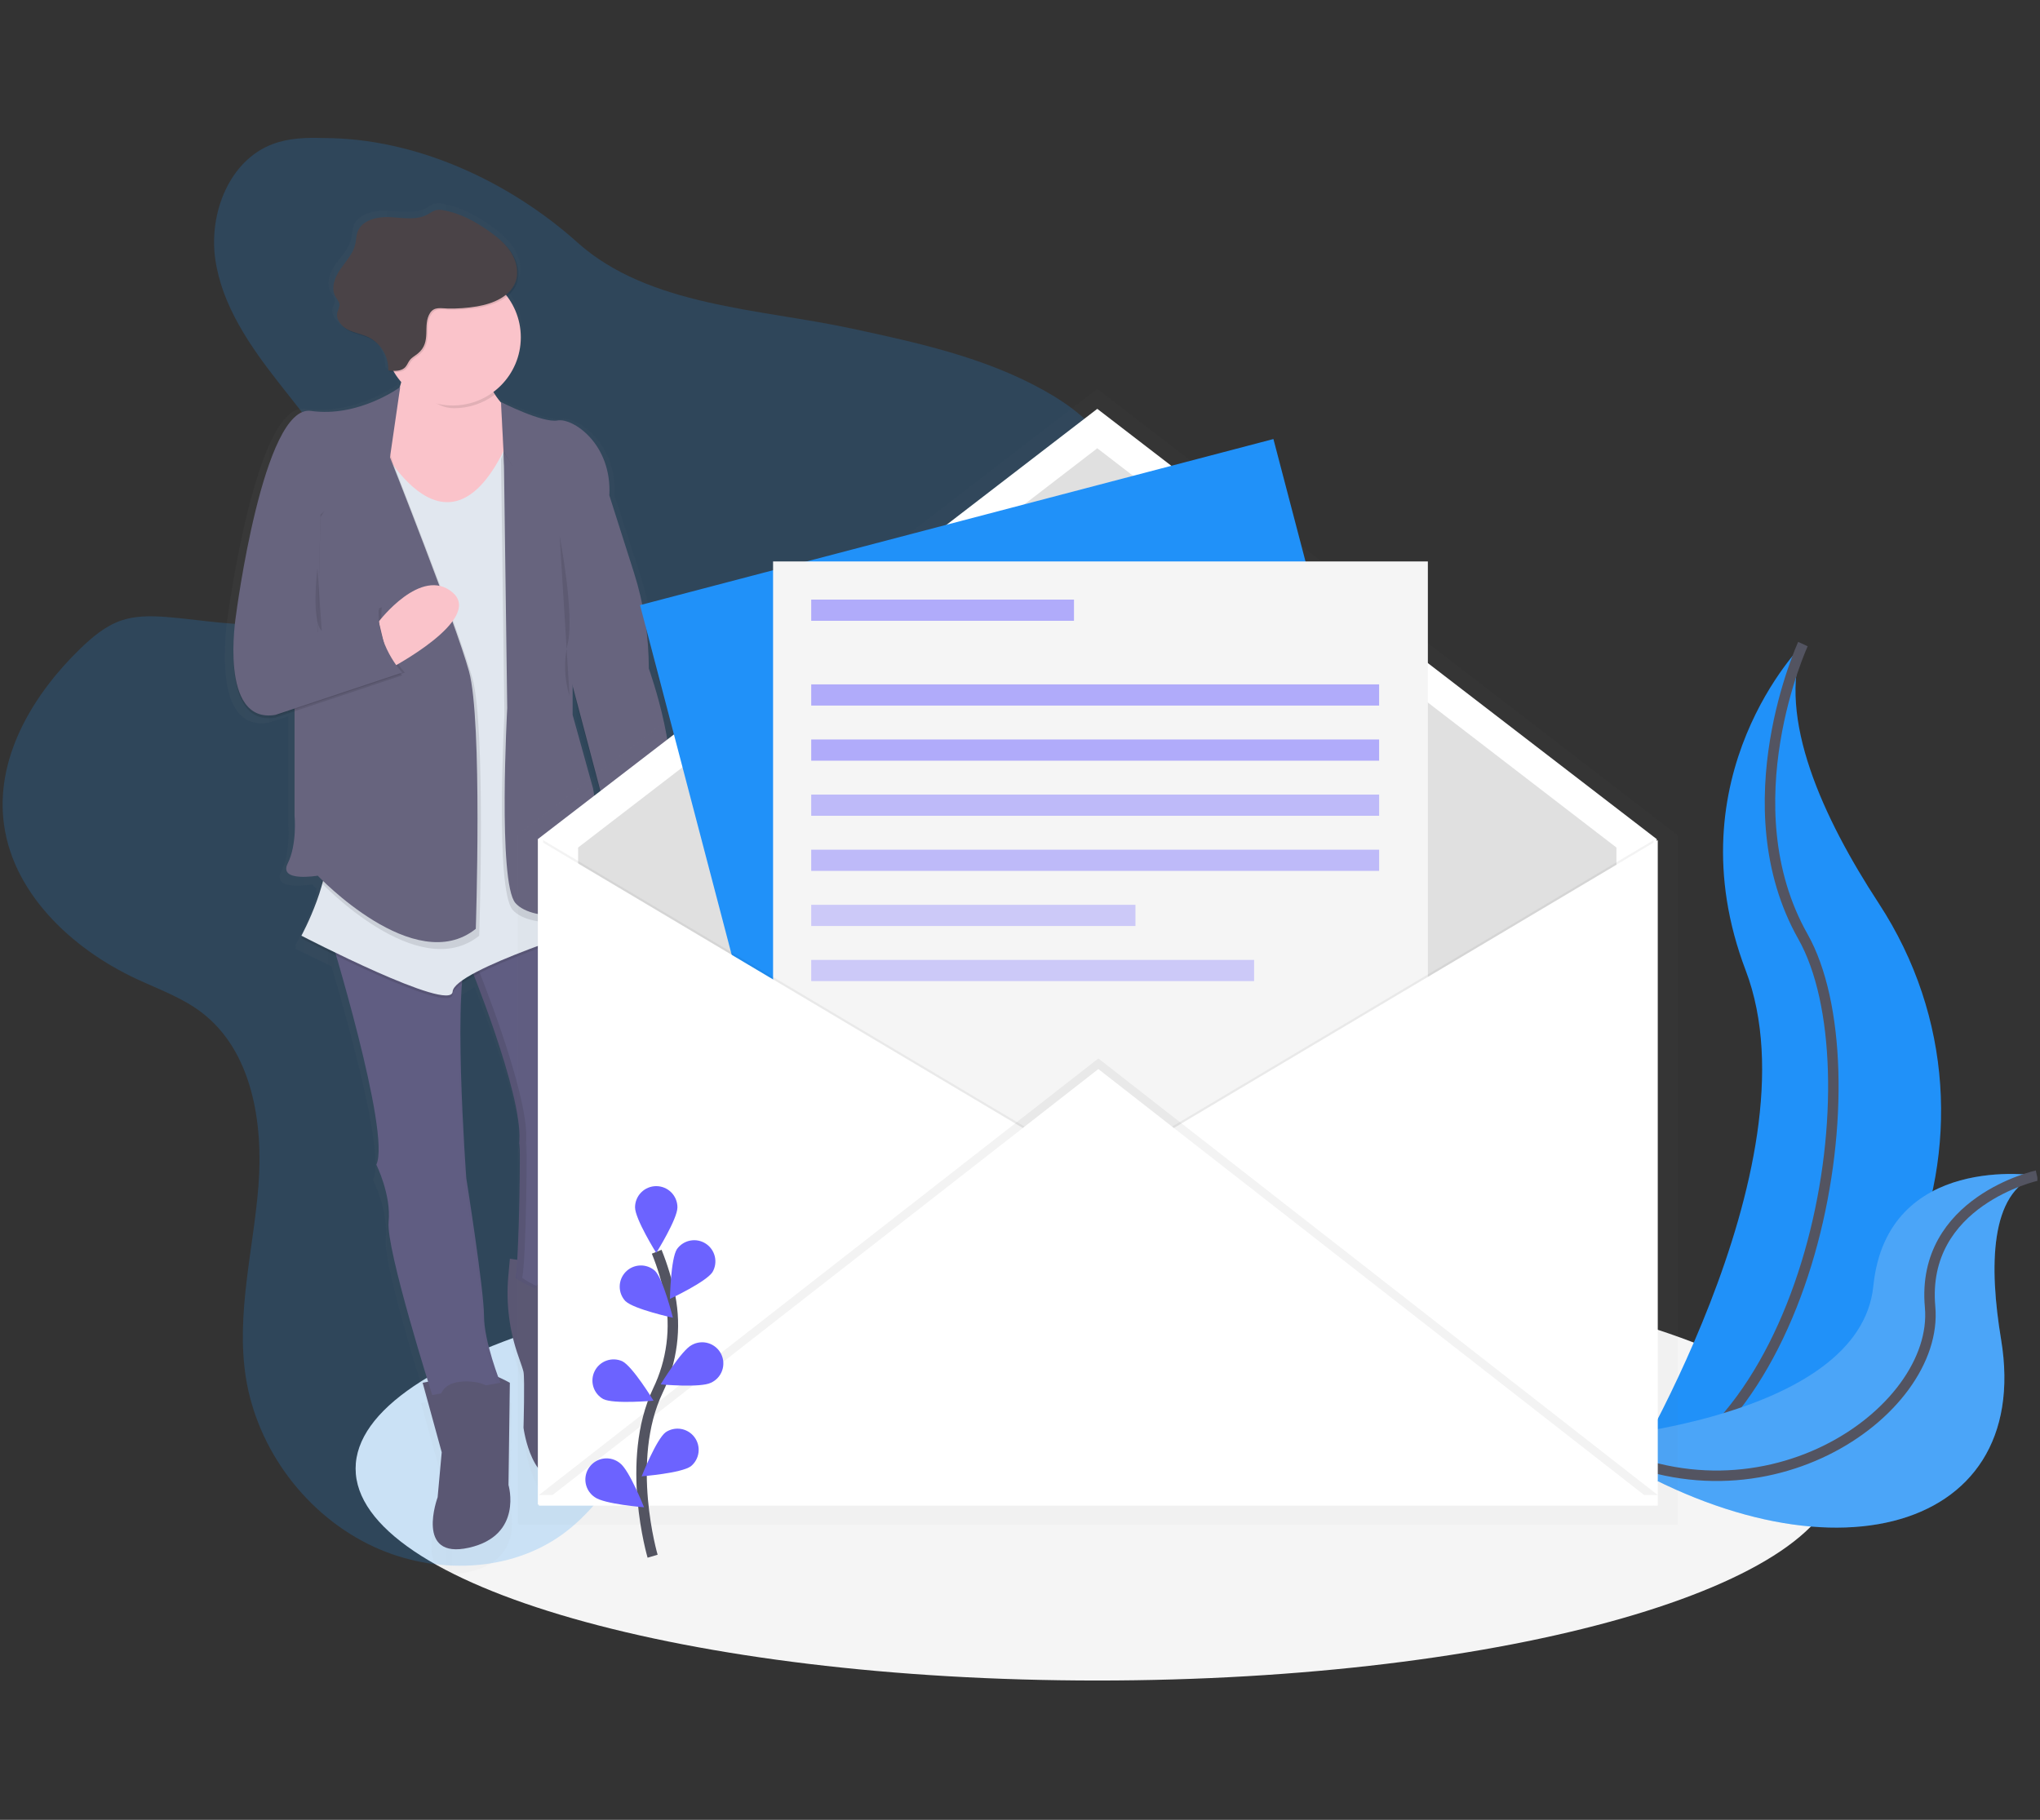 <svg width="390" height="348" viewBox="0 0 390 348" fill="none" xmlns="http://www.w3.org/2000/svg">
<rect x="0" y="0" width="390" height="348" fill="#333333" stroke="none"/>
<g clip-path="url(#clip0_66_3941)">
<path d="M209.775 321.364C288.083 321.364 351.565 303.218 351.565 280.834C351.565 258.45 288.083 240.303 209.775 240.303C131.466 240.303 67.984 258.45 67.984 280.834C67.984 303.218 131.466 321.364 209.775 321.364Z" fill="#F5F5F5"/>
<path d="M344.679 123.167C344.679 123.167 319.561 148.296 333.741 185.584C347.92 222.872 309.434 284.883 309.434 284.883C309.434 284.883 309.839 284.822 310.612 284.688C362.2 275.577 387.832 216.549 359.145 172.699C348.495 156.398 339.724 137.272 344.679 123.167Z" fill="#2091F9"/>
<path d="M344.679 123.167C344.679 123.167 330.5 153.97 344.679 179.099C358.858 204.228 347.109 274.75 309.434 284.883" stroke="#535461" stroke-width="2" stroke-miterlimit="10"/>
<path d="M389.41 224.805C389.41 224.805 360.748 220.237 358.135 245.937C355.522 271.638 303.039 275.196 303.039 275.196C303.039 275.196 303.379 275.431 304.023 275.853C347.371 304.321 388.81 293.986 382.567 256.183C380.23 242.132 380.416 228.015 389.41 224.805Z" fill="#2091F9"/>
<path opacity="0.2" d="M389.41 224.805C389.41 224.805 360.748 220.237 358.135 245.937C355.522 271.638 303.039 275.196 303.039 275.196C303.039 275.196 303.379 275.431 304.023 275.853C347.371 304.321 388.81 293.986 382.567 256.183C380.23 242.132 380.416 228.015 389.41 224.805Z" fill="#F5F5F5"/>
<path d="M389.41 224.805C389.41 224.805 367.161 229.693 368.988 249.933C370.815 270.174 335.935 294.428 303.023 275.188" stroke="#535461" stroke-width="2" stroke-miterlimit="10"/>
<path opacity="0.2" d="M61.835 26.397C58.57 26.283 55.224 26.397 52.161 27.54C43.828 30.648 39.878 40.817 41.162 49.625C42.446 58.432 47.729 66.08 53.21 73.088C58.691 80.095 64.63 87.014 67.636 95.379C69.135 99.558 69.836 104.239 68.313 108.41C65.963 114.842 58.878 118.437 52.076 119.183C45.274 119.929 38.444 118.473 31.617 117.967C28.753 117.764 25.808 117.74 23.11 118.68C20.149 119.706 17.681 121.797 15.413 123.977C6.561 132.529 -0.524 144.202 0.622 156.458C1.918 170.352 13.48 181.336 26.144 187.225C30.337 189.179 34.773 190.759 38.464 193.548C48.187 200.9 50.37 214.676 49.402 226.839C48.434 239.003 45.136 251.178 46.971 263.236C49.131 277.259 58.687 289.925 71.578 295.842C83.063 301.111 97.436 300.783 107.633 293.329C112.604 289.682 116.364 284.652 119.633 279.436C124.567 271.566 128.571 263.15 131.563 254.355C132.985 250.177 134.322 245.682 137.64 242.776C139.666 240.989 142.291 239.987 144.888 239.209C152.715 236.867 160.959 236.222 168.858 234.139C176.758 232.056 184.707 228.173 189.001 221.23C195.077 211.377 192.242 198.776 192.27 187.185C192.319 160.775 208.114 137.13 213.944 111.393C215.848 102.979 216.557 93.669 212.303 86.167C209.41 81.048 204.537 77.4 199.412 74.563C188.15 68.305 175.348 65.521 162.753 62.809C145.248 59.048 123.992 58.562 110.425 46.394C97.404 34.722 79.591 26.397 61.835 26.397Z" fill="#2091F9"/>
<g opacity="0.5">
<path opacity="0.5" d="M125.333 128.618C125.332 122.253 124.336 115.926 122.38 109.869L117.518 94.787C117.518 94.536 117.518 94.289 117.518 94.042C117.668 84.375 110.137 79.552 107.237 80.075C104.267 80.61 96.027 76.476 96.027 76.476V76.589C95.462 75.939 94.953 75.242 94.504 74.506C95.927 73.469 97.13 72.157 98.039 70.648C98.949 69.139 99.548 67.464 99.802 65.72C100.055 63.976 99.957 62.2 99.514 60.494C99.071 58.789 98.292 57.189 97.222 55.789C98.113 55.12 98.792 54.208 99.179 53.163C99.851 51.27 99.337 49.11 98.243 47.424C97.778 46.72 97.234 46.071 96.623 45.49C95.696 44.572 94.684 43.744 93.6 43.018C90.898 41.146 87.929 39.537 84.688 38.965C84.127 38.833 83.543 38.833 82.982 38.965C82.496 39.162 82.032 39.412 81.601 39.711C79.381 40.975 76.618 40.428 74.058 40.294C71.497 40.161 68.386 40.878 67.576 43.282C67.325 44.023 67.341 44.826 67.171 45.588C66.766 47.452 65.327 48.899 64.217 50.451C63.107 52.004 62.277 54.099 63.201 55.785C63.517 56.353 64.011 56.875 64.011 57.524C64.011 57.99 63.735 58.407 63.606 58.853C63.326 59.867 63.853 60.88 64.663 61.613C65.012 61.99 65.423 62.304 65.878 62.542C67.163 63.198 68.641 63.401 69.95 64.009C70.603 64.316 71.202 64.726 71.724 65.225C72.364 65.894 72.864 66.685 73.195 67.55C73.526 68.415 73.681 69.337 73.653 70.263L73.924 70.291C73.924 70.372 73.924 70.449 73.924 70.53C74.207 70.562 74.507 70.591 74.803 70.603C75.228 71.29 75.715 71.937 76.257 72.536C76.166 72.882 76.062 73.234 75.945 73.59C74.993 74.251 67.207 79.439 58.351 78.19C48.9 76.857 43.496 118.198 43.496 118.198C43.145 120.562 42.975 122.949 42.985 125.339C42.945 131.419 44.221 139.375 51.331 138.204L55.11 136.959V157.407C55.11 157.407 55.649 163.008 53.761 166.729C51.873 170.45 59.704 169.128 59.704 169.128C59.704 169.128 60.004 169.44 60.555 169.971L60.381 170.462L60.612 170.697C59.582 174.219 58.193 177.627 56.468 180.866L56.69 180.979C56.549 181.251 56.468 181.385 56.468 181.385C56.468 181.385 59.376 182.872 63.379 184.789C66.595 195.667 73.636 220.861 71.319 225.66L71.384 225.798C71.817 226.698 74.24 232.003 73.75 236.863C73.308 241.207 79.32 260.95 81.564 268.12L80.503 268.334L84.283 281.936L83.472 290.739C83.472 290.739 78.883 303.008 89.683 300.609C100.483 298.209 97.514 288.34 97.514 288.34L97.785 268.334C97.785 268.334 96.744 267.755 95.46 267.199C94.577 264.812 92.653 259.17 92.653 255.267C92.653 250.201 89.14 228.327 89.14 228.327V228.282V228.197V228.173L89.12 227.881V227.832C89.12 227.561 89.075 227.188 89.043 226.734V226.71C88.638 220.796 87.422 200.705 88.31 190.232C89.09 189.7 89.902 189.216 90.74 188.781C93.37 195.428 100.147 213.387 99.714 220.922C99.175 230.244 99.58 222.924 99.714 221.733C99.754 221.364 99.782 221.81 99.795 222.811C99.795 222.993 99.795 223.196 99.795 223.411C99.795 223.625 99.795 223.864 99.795 224.112C99.795 224.359 99.795 224.626 99.795 224.922C99.795 225.063 99.795 225.206 99.795 225.352C99.795 225.644 99.795 225.949 99.795 226.268C99.795 226.427 99.795 226.589 99.795 226.754C99.795 227.565 99.795 228.465 99.766 229.401C99.766 229.587 99.766 229.776 99.766 229.968C99.766 230.54 99.766 231.123 99.738 231.715C99.738 232.526 99.706 233.312 99.689 234.127C99.649 235.951 99.596 237.795 99.531 239.521C99.531 239.713 99.525 239.904 99.511 240.093C99.498 240.471 99.483 240.841 99.466 241.203C99.45 241.565 99.434 241.919 99.418 242.265C99.402 242.608 99.384 242.942 99.365 243.266C99.345 243.647 99.321 244.012 99.3 244.361L97.834 244.15L97.522 247.522C97.031 252.876 97.722 258.272 99.547 263.329C100.05 264.715 100.439 265.862 100.524 266.271C100.795 267.605 100.524 277.215 100.524 277.215C100.524 277.215 102.144 289.751 109.708 287.347C113.111 286.265 114.764 282.974 115.554 279.675C116.43 275.85 116.103 271.848 114.618 268.217C113.544 265.517 112.446 261.732 113.22 258.806C114.569 253.739 114.569 246.537 114.569 246.537L113.735 246.42C113.943 246.024 114.131 245.618 114.298 245.204C114.298 245.204 114.026 226.799 116.457 224.399C117.794 223.078 117.672 219.905 117.267 217.311C116.689 213.557 116.553 209.748 116.862 205.962C117.028 204.013 117.267 202.314 117.547 201.711C118.26 200.3 118.973 186.082 115.817 179.241L116.465 179.038L116.364 178.535L116.465 178.503C116.941 179.774 117.482 181.02 118.086 182.236C118.245 182.361 118.428 182.452 118.624 182.503C127.371 180.967 127.723 172.8 127.237 168.342C127.606 168.52 127.808 168.634 127.808 168.634L128.619 156.88C129.449 155.003 129.757 152.608 129.737 150.018C129.773 140.761 125.333 128.618 125.333 128.618ZM115.691 162.027C115.092 156.908 114.261 152.089 114.261 152.089L110.21 137.685V132.44L116.635 156.434L115.691 162.027Z" fill="url(#paint0_linear_66_3941)"/>
</g>
<path d="M97.478 240.709L97.178 244.004C96.705 249.24 97.376 254.515 99.143 259.466C99.625 260.824 100.002 261.943 100.083 262.344C100.342 263.649 100.083 273.032 100.083 273.032C100.083 273.032 101.647 285.284 108.943 282.937C112.224 281.883 113.804 278.661 114.582 275.439C115.425 271.702 115.109 267.797 113.675 264.245C112.638 261.606 111.576 257.898 112.326 255.048C113.63 250.096 113.63 243.059 113.63 243.059L97.478 240.709Z" fill="#5A5773"/>
<path d="M89.66 184.145C89.66 184.145 99.82 208.909 99.298 218.028C98.775 227.147 99.168 219.982 99.298 218.81C99.529 216.723 99.298 241.507 98.516 244.345C98.516 244.345 109.199 252.163 113.368 241.738C113.368 241.738 113.108 223.755 115.45 221.408C116.738 220.12 116.613 217.015 116.232 214.482C115.67 210.817 115.534 207.1 115.827 203.405C115.985 201.5 116.203 199.822 116.487 199.25C117.269 197.686 118.051 179.962 113.359 175.009L89.66 184.145Z" fill="#605D82"/>
<path opacity="0.1" d="M99.82 244.357C100.602 241.491 100.833 216.723 100.602 218.823C100.473 219.994 100.08 227.164 100.602 218.04C101.125 208.917 90.965 184.157 90.965 184.157L113.696 175.411C113.59 175.277 113.481 175.151 113.371 175.034L89.664 184.157C89.664 184.157 99.824 208.921 99.302 218.04C98.779 227.16 99.172 219.994 99.302 218.823C99.533 216.735 99.302 241.52 98.52 244.357C98.52 244.357 102.786 247.478 106.979 247.145C103.248 246.866 99.82 244.357 99.82 244.357Z" fill="black"/>
<path d="M80.801 264.427L84.447 277.721L83.665 286.322C83.665 286.322 79.237 298.311 89.657 295.964C100.076 293.617 97.212 283.975 97.212 283.975L97.471 264.427C97.471 264.427 93.303 262.08 91.48 262.344C89.657 262.607 80.801 264.427 80.801 264.427Z" fill="#5A5773"/>
<path d="M62.828 177.891C62.828 177.891 74.811 216.727 71.947 222.722C71.947 222.722 74.811 228.457 74.293 233.665C73.774 238.873 82.63 266.766 82.63 266.766L95.659 264.419C95.659 264.419 92.531 256.601 92.531 251.648C92.531 246.695 89.144 225.303 89.144 225.303C89.144 225.303 86.28 186.204 89.667 182.033L62.828 177.891Z" fill="#605D82"/>
<g opacity="0.1">
<path opacity="0.1" d="M88.654 185.211C86.495 194.063 88.881 226.637 88.881 226.637C88.881 226.637 92.268 248.009 92.268 252.982C92.268 256.763 94.087 262.21 94.95 264.577L95.655 264.452C95.655 264.452 92.527 256.634 92.527 251.681C92.527 246.728 89.14 225.336 89.14 225.336C89.14 225.336 86.961 195.566 88.654 185.211Z" fill="black"/>
<path opacity="0.1" d="M71.945 222.722L72.01 222.856C72.03 222.722 72.051 222.58 72.063 222.45C72.028 222.543 71.989 222.633 71.945 222.722Z" fill="black"/>
<path opacity="0.1" d="M89.076 183.314C89.194 182.864 89.393 182.44 89.663 182.062L62.828 177.891C62.828 177.891 62.986 178.398 63.258 179.302L89.076 183.314Z" fill="black"/>
</g>
<path d="M125.351 163.815C125.351 163.815 129.26 178.406 117.536 180.497C117.346 180.447 117.168 180.359 117.014 180.238C117.014 180.238 110.24 166.944 115.45 161.731L125.351 163.815Z" fill="#FAC3CA"/>
<path d="M77.416 66.862C77.416 66.862 78.198 77.805 69.601 83.022C61.005 88.238 87.831 102.569 87.831 102.569L101.901 80.152C101.901 80.152 95.913 80.926 92.267 70.51L77.416 66.862Z" fill="#FAC3CA"/>
<path opacity="0.1" d="M71.683 83.796C71.683 83.796 84.97 111.425 96.954 85.36L115.451 177.105C115.451 177.105 86.789 185.969 86.534 190.139C86.279 194.31 57.621 179.455 57.621 179.455C57.621 179.455 63.872 167.985 62.312 160.949C60.753 153.913 71.683 83.796 71.683 83.796Z" fill="black"/>
<path d="M71.683 83.273C71.683 83.273 84.97 110.902 96.954 84.837L115.451 176.586C115.451 176.586 86.789 185.45 86.534 189.62C86.279 193.791 57.621 178.933 57.621 178.933C57.621 178.933 63.872 167.463 62.312 160.426C60.753 153.39 71.683 83.273 71.683 83.273Z" fill="#E1E7EF"/>
<path d="M84.711 271.727C84.711 271.727 81.324 264.168 89.138 264.168C96.953 264.168 95.653 270.945 95.653 270.945L84.711 271.727Z" fill="#5A5773"/>
<path d="M102.426 252.175C102.426 252.175 99.299 244.093 107.118 243.834C114.936 243.574 111.027 251.129 111.027 251.129L102.426 252.175Z" fill="#5A5773"/>
<path opacity="0.1" d="M95.781 77.4C95.781 77.4 103.726 81.453 106.594 80.918C109.462 80.383 117.013 85.348 116.495 95.254L121.202 110.031C123.085 115.956 124.042 122.137 124.038 128.355C124.038 128.355 130.812 147.12 127.166 155.462L126.384 166.932C126.384 166.932 120.392 163.543 114.137 164.585L115.713 155.218L108.664 128.626L96.94 100.215L95.781 77.4Z" fill="black"/>
<path d="M95.781 76.885C95.781 76.885 103.726 80.938 106.594 80.403C109.462 79.868 117.013 84.833 116.495 94.739L121.202 109.516C123.085 115.442 124.042 121.622 124.038 127.84C124.038 127.84 130.812 146.606 127.166 154.947L126.384 166.417C126.384 166.417 120.392 163.028 114.137 164.07L115.701 154.687L108.664 128.103L96.952 99.692L95.781 76.885Z" fill="#67647E"/>
<path opacity="0.1" d="M108.939 108.556V138.009L112.849 152.085C112.849 152.085 115.454 167.462 114.672 172.156C113.89 176.849 101.384 177.891 97.997 173.98C94.611 170.069 96.433 136.692 96.433 136.692L95.781 87.832L96.304 86.268L108.939 108.556Z" fill="black"/>
<path d="M109.475 107.255V136.708L113.384 150.784C113.384 150.784 115.989 166.161 115.207 170.855C114.425 175.548 101.919 176.59 98.532 172.679C95.146 168.767 96.969 135.391 96.969 135.391L96.316 86.519L109.475 107.255Z" fill="#67647E"/>
<path opacity="0.1" d="M56.965 131.755L65.302 157.695L61.393 168.772C61.393 168.772 79.89 188.319 91.614 178.937C91.614 178.937 92.919 139.055 90.31 129.672C87.701 120.289 75.199 88.737 75.199 88.737L72.61 80.407L58.804 88.226L56.965 131.755Z" fill="black"/>
<path d="M56.312 130.45V155.984C56.312 155.984 56.835 161.46 55.008 165.108C53.181 168.755 60.74 167.454 60.74 167.454C60.74 167.454 79.237 187.002 90.962 177.619C90.962 177.619 92.266 137.737 89.657 128.355C87.048 118.972 74.546 87.419 74.546 87.419L71.941 79.078L58.135 86.896L56.312 130.45Z" fill="#67647E"/>
<path opacity="0.1" d="M76.505 74.543C76.505 74.543 68.56 80.407 59.441 79.102C50.322 77.797 45.112 118.202 45.112 118.202C45.112 118.202 41.725 139.055 52.668 137.231L76.898 129.149C76.898 129.149 71.688 123.674 72.47 116.638L60.742 121.327L61.268 98.914L76.505 74.543Z" fill="black"/>
<path opacity="0.1" d="M45.628 117.679C45.628 117.679 42.241 138.532 53.183 136.708L77.413 128.626C77.413 128.626 72.204 123.155 72.985 116.115L61.265 120.808L45.628 117.679Z" fill="black"/>
<path d="M72.41 118.863C72.41 118.863 80.541 108.167 86.528 113.302C92.516 118.437 74.557 127.848 74.557 127.848L72.41 118.863Z" fill="#FAC3CA"/>
<path d="M76.505 74.02C76.505 74.02 68.56 79.885 59.441 78.579C50.322 77.274 45.112 117.679 45.112 117.679C45.112 117.679 41.725 138.532 52.668 136.708L76.898 128.626C76.898 128.626 71.688 123.151 72.47 116.115L60.742 120.808L61.268 98.391L74.556 87.448L76.505 74.02Z" fill="#67647E"/>
<path opacity="0.1" d="M92.524 71.02L77.673 67.373C77.673 67.373 78.446 68.248 77.543 71.673C79.933 74.417 82.87 78.061 86.792 78.061C89.598 78.066 92.33 77.16 94.578 75.479C93.739 74.069 93.051 72.575 92.524 71.02Z" fill="black"/>
<path d="M86.536 77.542C93.732 77.542 99.565 71.706 99.565 64.507C99.565 57.309 93.732 51.473 86.536 51.473C79.341 51.473 73.508 57.309 73.508 64.507C73.508 71.706 79.341 77.542 86.536 77.542Z" fill="#FAC3CA"/>
<path opacity="0.1" d="M91.472 58.849C94.494 58.335 97.816 56.993 98.829 54.099C99.477 52.247 98.983 50.139 97.925 48.49C96.868 46.84 95.312 45.572 93.708 44.437C91.103 42.605 88.231 41.032 85.095 40.481C84.555 40.352 83.991 40.352 83.451 40.481C82.981 40.674 82.533 40.918 82.118 41.211C79.975 42.447 77.309 41.912 74.826 41.782C72.342 41.652 69.365 42.353 68.583 44.7C68.34 45.426 68.356 46.208 68.178 46.954C67.773 48.778 66.399 50.196 65.342 51.716C64.285 53.236 63.47 55.291 64.362 56.928C64.665 57.483 65.172 57.994 65.172 58.626C65.094 59.076 64.957 59.513 64.767 59.928C64.398 61.273 65.472 62.631 66.711 63.271C67.951 63.912 69.377 64.11 70.641 64.706C71.824 65.29 72.814 66.202 73.495 67.333C74.175 68.464 74.516 69.766 74.477 71.085C75.628 71.219 76.969 71.288 77.747 70.429C78.095 70.044 78.265 69.529 78.581 69.12C78.986 68.585 79.618 68.269 80.137 67.839C82.863 65.598 80.927 62.501 82.47 60.086C83.281 58.841 84.569 59.222 85.873 59.242C87.748 59.286 89.622 59.155 91.472 58.849Z" fill="black"/>
<path d="M91.214 58.59C94.236 58.075 97.558 56.734 98.571 53.84C99.219 51.987 98.725 49.88 97.668 48.23C96.61 46.581 95.055 45.312 93.45 44.177C90.846 42.345 87.973 40.773 84.838 40.221C84.297 40.092 83.734 40.092 83.193 40.221C82.723 40.414 82.276 40.659 81.86 40.951C79.717 42.187 77.051 41.652 74.568 41.523C72.085 41.393 69.107 42.094 68.325 44.441C68.082 45.166 68.098 45.948 67.92 46.694C67.515 48.518 66.141 49.937 65.084 51.456C64.027 52.976 63.212 55.031 64.104 56.669C64.408 57.224 64.914 57.735 64.914 58.367C64.836 58.816 64.7 59.254 64.509 59.668C64.14 61.014 65.214 62.371 66.453 63.012C67.693 63.652 69.119 63.851 70.383 64.447C71.571 65.03 72.566 65.943 73.248 67.078C73.931 68.212 74.272 69.519 74.232 70.842C75.382 70.976 76.723 71.045 77.501 70.186C77.849 69.8 78.019 69.286 78.335 68.876C78.741 68.341 79.373 68.025 79.891 67.596C82.618 65.354 80.681 62.258 82.225 59.842C83.035 58.598 84.323 58.979 85.628 58.999C87.498 59.037 89.369 58.9 91.214 58.59Z" fill="#4A4347"/>
<path opacity="0.1" d="M106.984 102.432C106.984 102.432 109.849 117.29 108.548 123.025C107.754 126.361 107.871 129.85 108.888 133.125" fill="black"/>
<path opacity="0.1" d="M60.684 108.685C60.684 108.685 59.436 118.591 61.514 120.674L60.684 108.685Z" fill="black"/>
<path d="M133.432 230.759C133.593 230.759 133.748 230.695 133.862 230.581C133.976 230.467 134.04 230.312 134.04 230.151C134.04 229.989 133.976 229.835 133.862 229.721C133.748 229.607 133.593 229.543 133.432 229.543C133.271 229.543 133.116 229.607 133.002 229.721C132.888 229.835 132.824 229.989 132.824 230.151C132.824 230.312 132.888 230.467 133.002 230.581C133.116 230.695 133.271 230.759 133.432 230.759Z" fill="black"/>
<g opacity="0.5">
<path opacity="0.5" d="M320.542 159.932V159.596L210.01 74.563C209.94 74.511 209.856 74.483 209.769 74.483C209.682 74.483 209.598 74.511 209.528 74.563L98.992 159.596V291.4H99.203V291.611H320.757V159.806L320.542 159.932Z" fill="url(#paint1_linear_66_3941)"/>
</g>
<path d="M316.725 287.724H102.824V160.459L209.775 78.182L316.725 160.459V287.724Z" fill="white"/>
<path d="M309.026 280.181H110.52V162.076L209.773 85.721L309.026 162.076V280.181Z" fill="#E0E0E0"/>
<path d="M243.448 83.956L122.359 115.715L162.733 269.793L283.822 238.034L243.448 83.956Z" fill="#2091F9"/>
<path d="M272.974 107.364H147.793V266.648H272.974V107.364Z" fill="#F5F5F5"/>
<path opacity="0.05" d="M103.836 160.662L210.786 224.294L103.836 287.927V160.662Z" fill="black"/>
<path d="M103.027 160.662L209.978 224.294L103.027 287.927V160.662Z" fill="white"/>
<path opacity="0.05" d="M316.118 160.662L209.168 224.294L316.118 287.927V160.662Z" fill="black"/>
<path d="M316.927 160.662L209.977 224.294L316.927 287.927V160.662Z" fill="white"/>
<path opacity="0.05" d="M103.027 285.9L209.978 202.408L316.928 285.9H103.027Z" fill="black"/>
<path d="M103.027 287.927L209.978 204.434L316.928 287.927H103.027Z" fill="white"/>
<path d="M124.763 297.593C124.763 297.593 119.391 279.355 125.772 265.923C128.483 260.308 129.3 253.965 128.101 247.846C127.51 244.946 126.654 242.107 125.545 239.363" stroke="#535461" stroke-width="2" stroke-miterlimit="10"/>
<path d="M129.509 230.876C129.509 233.114 125.457 239.594 125.457 239.594C125.457 239.594 121.406 233.109 121.406 230.876C121.406 229.801 121.833 228.77 122.593 228.01C123.353 227.25 124.383 226.823 125.457 226.823C126.532 226.823 127.562 227.25 128.322 228.01C129.082 228.77 129.509 229.801 129.509 230.876Z" fill="#6C63FF"/>
<path d="M136.213 243.262C134.997 245.139 128.078 248.381 128.078 248.381C128.078 248.381 128.204 240.737 129.419 238.861C130.025 238.012 130.935 237.43 131.959 237.235C132.983 237.04 134.043 237.247 134.918 237.814C135.793 238.381 136.416 239.264 136.657 240.279C136.898 241.293 136.739 242.362 136.213 243.262Z" fill="#6C63FF"/>
<path d="M135.906 264.423C133.909 265.428 126.301 264.735 126.301 264.735C126.301 264.735 130.267 258.202 132.26 257.197C132.737 256.93 133.263 256.762 133.807 256.704C134.35 256.645 134.9 256.698 135.423 256.858C135.945 257.018 136.43 257.282 136.848 257.634C137.266 257.987 137.609 258.42 137.855 258.908C138.101 259.396 138.246 259.929 138.281 260.475C138.316 261.021 138.24 261.568 138.058 262.084C137.876 262.599 137.591 263.073 137.221 263.476C136.852 263.878 136.404 264.202 135.906 264.427V264.423Z" fill="#6C63FF"/>
<path d="M132.083 280.388C130.284 281.718 122.668 282.317 122.668 282.317C122.668 282.317 125.471 275.208 127.27 273.879C128.136 273.301 129.19 273.079 130.215 273.258C131.24 273.437 132.157 274.003 132.775 274.84C133.394 275.677 133.667 276.72 133.538 277.753C133.409 278.786 132.888 279.729 132.083 280.388Z" fill="#6C63FF"/>
<path d="M119.568 248.811C121.188 250.367 128.638 251.984 128.638 251.984C128.638 251.984 126.811 244.563 125.207 243.007C124.426 242.317 123.41 241.954 122.37 241.994C121.329 242.033 120.344 242.472 119.618 243.22C118.892 243.967 118.482 244.965 118.473 246.007C118.463 247.049 118.855 248.055 119.568 248.815V248.811Z" fill="#6C63FF"/>
<path d="M115.331 267.54C117.328 268.545 124.936 267.852 124.936 267.852C124.936 267.852 120.97 261.319 118.977 260.313C118.025 259.883 116.944 259.837 115.959 260.185C114.975 260.533 114.162 261.248 113.692 262.181C113.222 263.114 113.129 264.193 113.435 265.192C113.74 266.191 114.42 267.034 115.331 267.544V267.54Z" fill="#6C63FF"/>
<path d="M113.709 286.305C115.508 287.635 123.124 288.235 123.124 288.235C123.124 288.235 120.321 281.126 118.522 279.796C118.097 279.449 117.606 279.191 117.079 279.039C116.552 278.887 116 278.844 115.455 278.912C114.911 278.98 114.386 279.158 113.913 279.435C113.439 279.712 113.027 280.082 112.7 280.524C112.374 280.965 112.141 281.468 112.015 282.002C111.889 282.536 111.872 283.09 111.967 283.631C112.061 284.171 112.264 284.687 112.563 285.147C112.863 285.607 113.253 286.001 113.709 286.305Z" fill="#6C63FF"/>
<path opacity="0.5" d="M205.32 114.66H155.086V118.713H205.32V114.66Z" fill="#6C63FF"/>
<path opacity="0.5" d="M263.657 130.872H155.086V134.925H263.657V130.872Z" fill="#6C63FF"/>
<path opacity="0.5" d="M263.657 141.41H155.086V145.463H263.657V141.41Z" fill="#6C63FF"/>
<path opacity="0.4" d="M263.657 151.948H155.086V156.001H263.657V151.948Z" fill="#6C63FF"/>
<path opacity="0.4" d="M263.657 162.485H155.086V166.538H263.657V162.485Z" fill="#6C63FF"/>
<path opacity="0.3" d="M217.069 173.023H155.086V177.076H217.069V173.023Z" fill="#6C63FF"/>
<path opacity="0.3" d="M239.755 183.561H155.086V187.614H239.755V183.561Z" fill="#6C63FF"/>
</g>
<defs>
<linearGradient id="paint0_linear_66_3941" x1="42.989" y1="169.915" x2="129.692" y2="169.915" gradientUnits="userSpaceOnUse">
<stop stop-color="#808080" stop-opacity="0.25"/>
<stop offset="0.54" stop-color="#808080" stop-opacity="0.12"/>
<stop offset="1" stop-color="#808080" stop-opacity="0.1"/>
</linearGradient>
<linearGradient id="paint1_linear_66_3941" x1="141325" y1="160868" x2="141325" y2="44542.2" gradientUnits="userSpaceOnUse">
<stop stop-color="#808080" stop-opacity="0.25"/>
<stop offset="0.54" stop-color="#808080" stop-opacity="0.12"/>
<stop offset="1" stop-color="#808080" stop-opacity="0.1"/>
</linearGradient>
<clipPath id="clip0_66_3941">
<rect width="389" height="295" fill="white" transform="translate(0.5 26.364)"/>
</clipPath>
</defs>
</svg>
